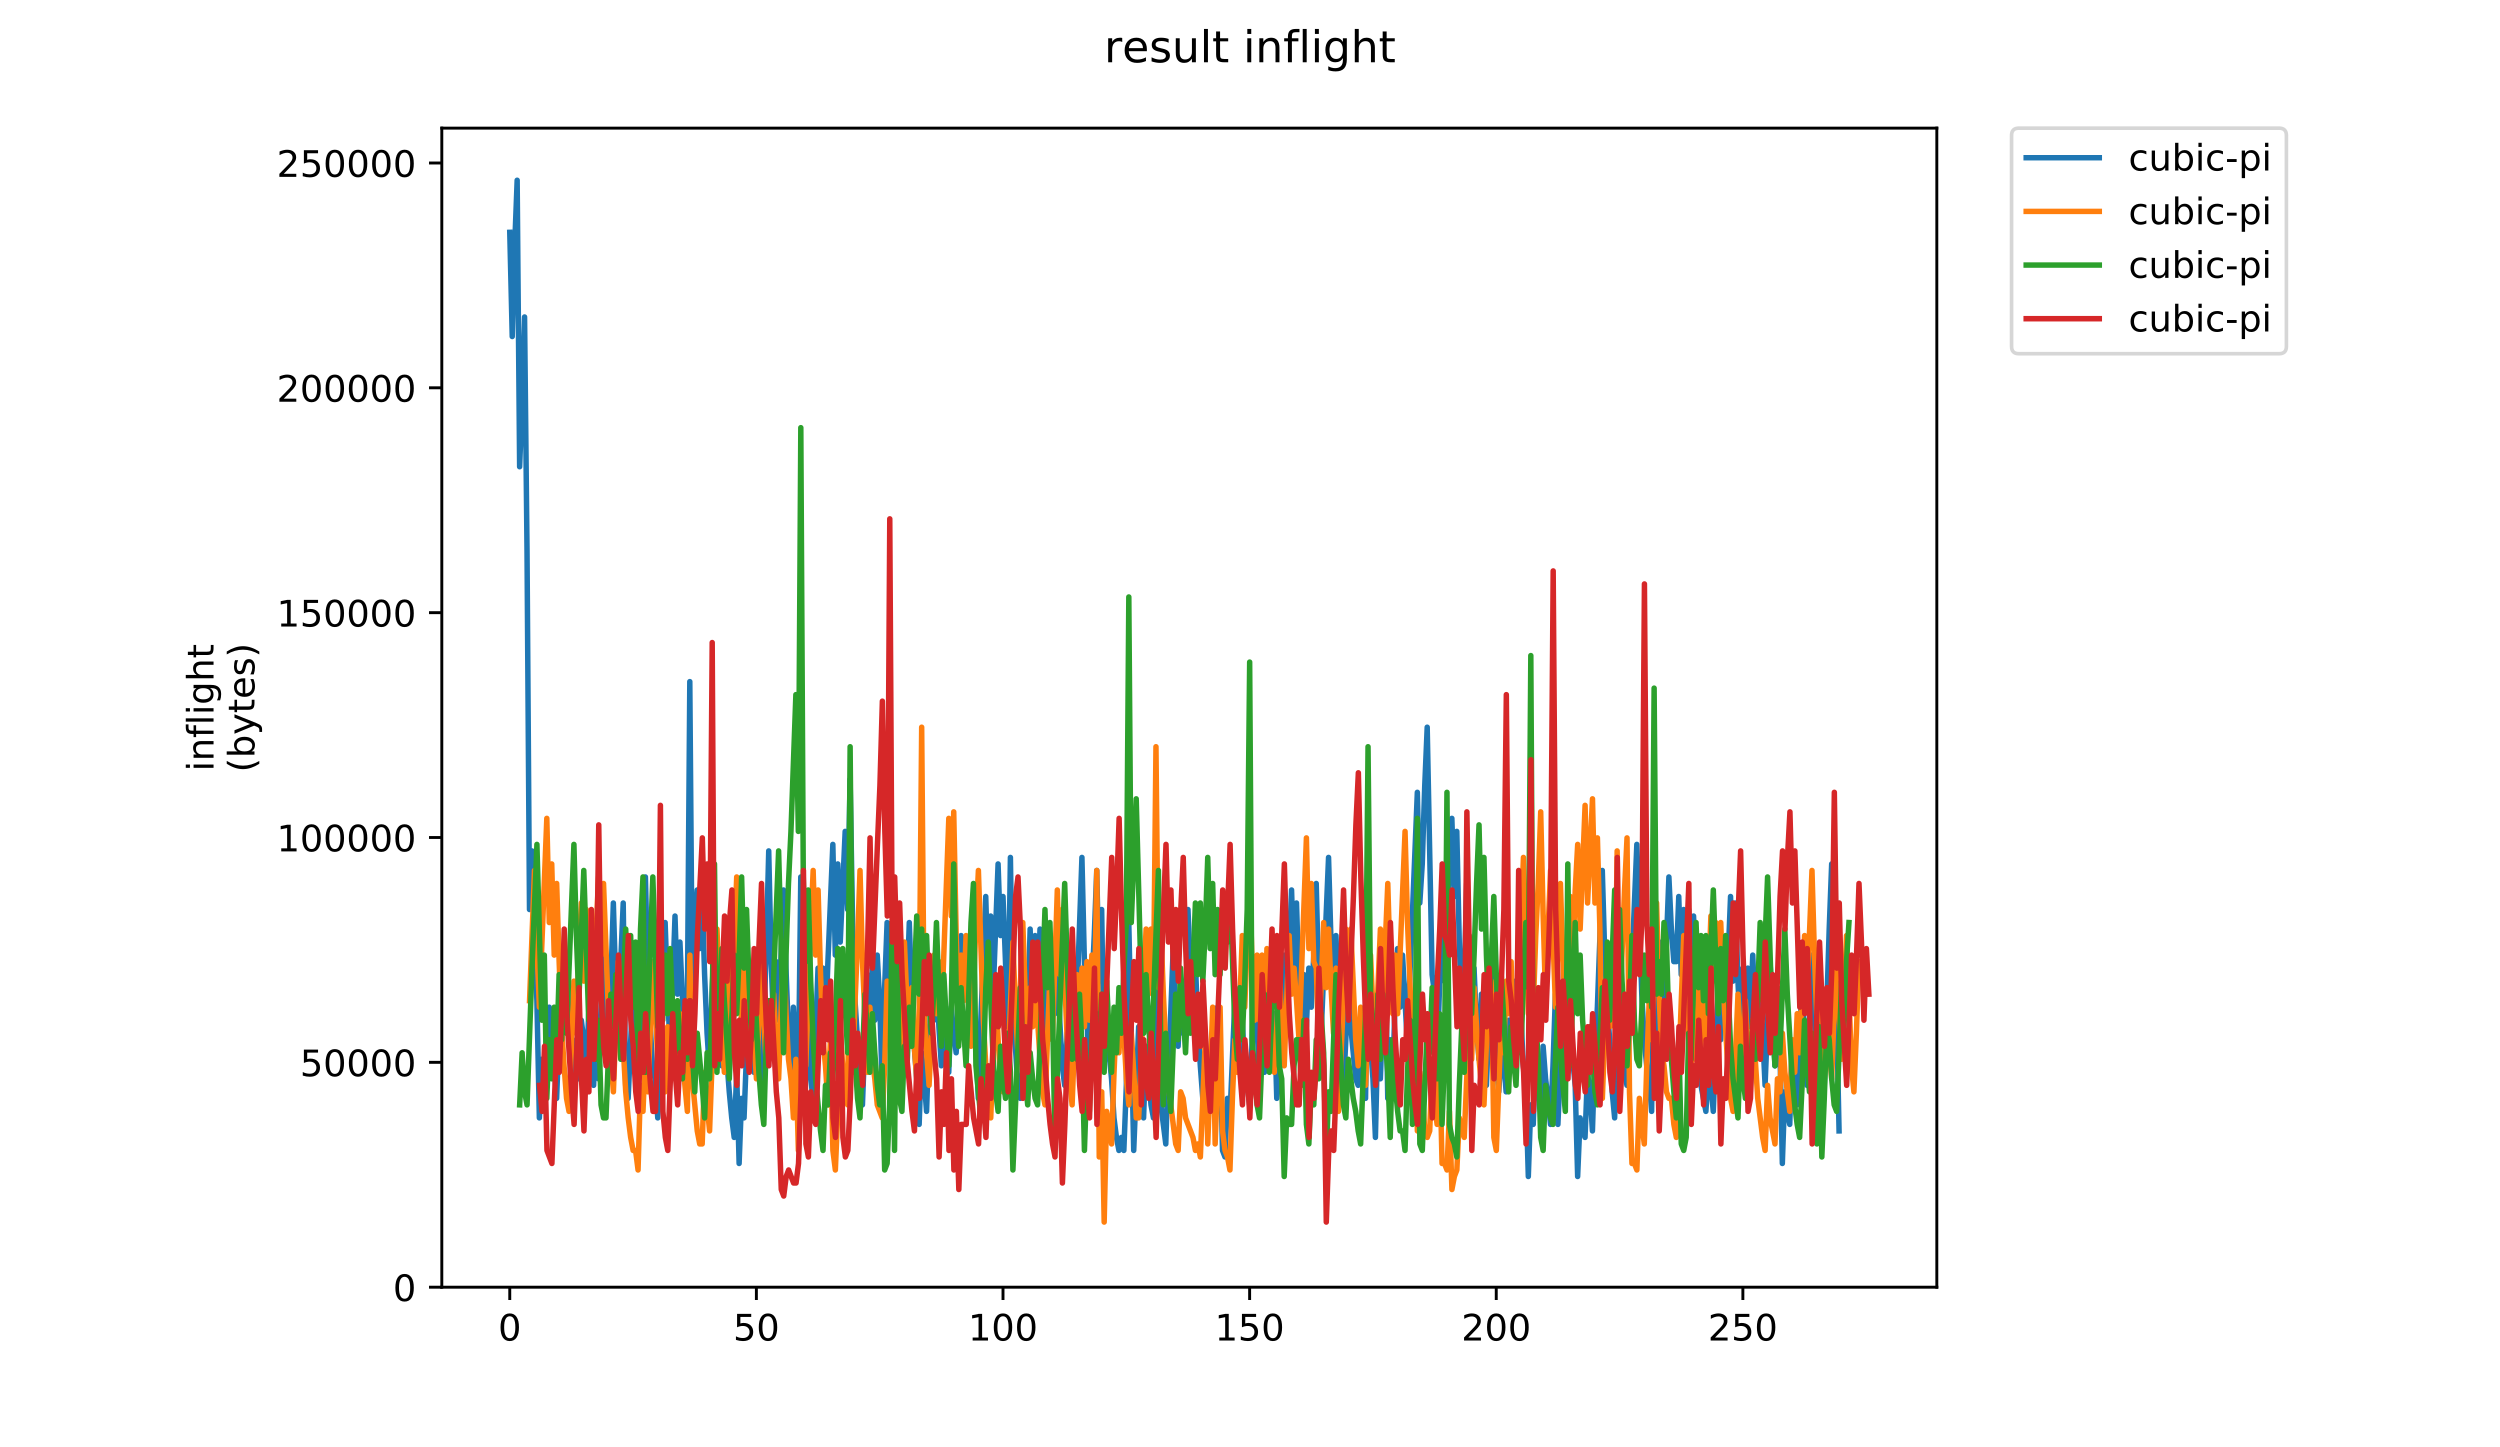 <?xml version="1.0" encoding="utf-8" standalone="no"?>
<!DOCTYPE svg PUBLIC "-//W3C//DTD SVG 1.1//EN"
  "http://www.w3.org/Graphics/SVG/1.1/DTD/svg11.dtd">
<!-- Created with matplotlib (https://matplotlib.org/) -->
<svg height="396pt" version="1.1" viewBox="0 0 684 396" width="684pt" xmlns="http://www.w3.org/2000/svg" xmlns:xlink="http://www.w3.org/1999/xlink">
 <defs>
  <style type="text/css">
*{stroke-linecap:butt;stroke-linejoin:round;}
  </style>
 </defs>
 <g id="figure_1">
  <g id="patch_1">
   <path d="M 0 396 
L 684 396 
L 684 0 
L 0 0 
z
" style="fill:#ffffff;"/>
  </g>
  <g id="axes_1">
   <g id="patch_2">
    <path d="M 120.879 352.174 
L 529.913 352.174 
L 529.913 35.062 
L 120.879 35.062 
z
" style="fill:#ffffff;"/>
   </g>
   <g id="matplotlib.axis_1">
    <g id="xtick_1">
     <g id="line2d_1">
      <defs>
       <path d="M 0 0 
L 0 3.5 
" id="mbe7bb11b53" style="stroke:#000000;stroke-width:0.8;"/>
      </defs>
      <g>
       <use style="stroke:#000000;stroke-width:0.8;" x="139.47" xlink:href="#mbe7bb11b53" y="352.174"/>
      </g>
     </g>
     <g id="text_1">
      <!-- 0 -->
      <defs>
       <path d="M 31.781 66.406 
Q 24.172 66.406 20.328 58.906 
Q 16.5 51.422 16.5 36.375 
Q 16.5 21.391 20.328 13.891 
Q 24.172 6.391 31.781 6.391 
Q 39.453 6.391 43.281 13.891 
Q 47.125 21.391 47.125 36.375 
Q 47.125 51.422 43.281 58.906 
Q 39.453 66.406 31.781 66.406 
z
M 31.781 74.219 
Q 44.047 74.219 50.516 64.516 
Q 56.984 54.828 56.984 36.375 
Q 56.984 17.969 50.516 8.266 
Q 44.047 -1.422 31.781 -1.422 
Q 19.531 -1.422 13.062 8.266 
Q 6.594 17.969 6.594 36.375 
Q 6.594 54.828 13.062 64.516 
Q 19.531 74.219 31.781 74.219 
z
" id="DejaVuSans-48"/>
      </defs>
      <g transform="translate(136.288 366.773)scale(0.1 -0.1)">
       <use xlink:href="#DejaVuSans-48"/>
      </g>
     </g>
    </g>
    <g id="xtick_2">
     <g id="line2d_2">
      <g>
       <use style="stroke:#000000;stroke-width:0.8;" x="206.946" xlink:href="#mbe7bb11b53" y="352.174"/>
      </g>
     </g>
     <g id="text_2">
      <!-- 50 -->
      <defs>
       <path d="M 10.797 72.906 
L 49.516 72.906 
L 49.516 64.594 
L 19.828 64.594 
L 19.828 46.734 
Q 21.969 47.469 24.109 47.828 
Q 26.266 48.188 28.422 48.188 
Q 40.625 48.188 47.75 41.5 
Q 54.891 34.812 54.891 23.391 
Q 54.891 11.625 47.562 5.094 
Q 40.234 -1.422 26.906 -1.422 
Q 22.312 -1.422 17.547 -0.641 
Q 12.797 0.141 7.719 1.703 
L 7.719 11.625 
Q 12.109 9.234 16.797 8.062 
Q 21.484 6.891 26.703 6.891 
Q 35.156 6.891 40.078 11.328 
Q 45.016 15.766 45.016 23.391 
Q 45.016 31 40.078 35.438 
Q 35.156 39.891 26.703 39.891 
Q 22.75 39.891 18.812 39.016 
Q 14.891 38.141 10.797 36.281 
z
" id="DejaVuSans-53"/>
      </defs>
      <g transform="translate(200.583 366.773)scale(0.1 -0.1)">
       <use xlink:href="#DejaVuSans-53"/>
       <use x="63.623" xlink:href="#DejaVuSans-48"/>
      </g>
     </g>
    </g>
    <g id="xtick_3">
     <g id="line2d_3">
      <g>
       <use style="stroke:#000000;stroke-width:0.8;" x="274.422" xlink:href="#mbe7bb11b53" y="352.174"/>
      </g>
     </g>
     <g id="text_3">
      <!-- 100 -->
      <defs>
       <path d="M 12.406 8.297 
L 28.516 8.297 
L 28.516 63.922 
L 10.984 60.406 
L 10.984 69.391 
L 28.422 72.906 
L 38.281 72.906 
L 38.281 8.297 
L 54.391 8.297 
L 54.391 0 
L 12.406 0 
z
" id="DejaVuSans-49"/>
      </defs>
      <g transform="translate(264.878 366.773)scale(0.1 -0.1)">
       <use xlink:href="#DejaVuSans-49"/>
       <use x="63.623" xlink:href="#DejaVuSans-48"/>
       <use x="127.246" xlink:href="#DejaVuSans-48"/>
      </g>
     </g>
    </g>
    <g id="xtick_4">
     <g id="line2d_4">
      <g>
       <use style="stroke:#000000;stroke-width:0.8;" x="341.898" xlink:href="#mbe7bb11b53" y="352.174"/>
      </g>
     </g>
     <g id="text_4">
      <!-- 150 -->
      <g transform="translate(332.354 366.773)scale(0.1 -0.1)">
       <use xlink:href="#DejaVuSans-49"/>
       <use x="63.623" xlink:href="#DejaVuSans-53"/>
       <use x="127.246" xlink:href="#DejaVuSans-48"/>
      </g>
     </g>
    </g>
    <g id="xtick_5">
     <g id="line2d_5">
      <g>
       <use style="stroke:#000000;stroke-width:0.8;" x="409.374" xlink:href="#mbe7bb11b53" y="352.174"/>
      </g>
     </g>
     <g id="text_5">
      <!-- 200 -->
      <defs>
       <path d="M 19.188 8.297 
L 53.609 8.297 
L 53.609 0 
L 7.328 0 
L 7.328 8.297 
Q 12.938 14.109 22.625 23.891 
Q 32.328 33.688 34.812 36.531 
Q 39.547 41.844 41.422 45.531 
Q 43.312 49.219 43.312 52.781 
Q 43.312 58.594 39.234 62.25 
Q 35.156 65.922 28.609 65.922 
Q 23.969 65.922 18.812 64.312 
Q 13.672 62.703 7.812 59.422 
L 7.812 69.391 
Q 13.766 71.781 18.938 73 
Q 24.125 74.219 28.422 74.219 
Q 39.75 74.219 46.484 68.547 
Q 53.219 62.891 53.219 53.422 
Q 53.219 48.922 51.531 44.891 
Q 49.859 40.875 45.406 35.406 
Q 44.188 33.984 37.641 27.219 
Q 31.109 20.453 19.188 8.297 
z
" id="DejaVuSans-50"/>
      </defs>
      <g transform="translate(399.83 366.773)scale(0.1 -0.1)">
       <use xlink:href="#DejaVuSans-50"/>
       <use x="63.623" xlink:href="#DejaVuSans-48"/>
       <use x="127.246" xlink:href="#DejaVuSans-48"/>
      </g>
     </g>
    </g>
    <g id="xtick_6">
     <g id="line2d_6">
      <g>
       <use style="stroke:#000000;stroke-width:0.8;" x="476.85" xlink:href="#mbe7bb11b53" y="352.174"/>
      </g>
     </g>
     <g id="text_6">
      <!-- 250 -->
      <g transform="translate(467.306 366.773)scale(0.1 -0.1)">
       <use xlink:href="#DejaVuSans-50"/>
       <use x="63.623" xlink:href="#DejaVuSans-53"/>
       <use x="127.246" xlink:href="#DejaVuSans-48"/>
      </g>
     </g>
    </g>
   </g>
   <g id="matplotlib.axis_2">
    <g id="ytick_1">
     <g id="line2d_7">
      <defs>
       <path d="M 0 0 
L -3.5 0 
" id="m47be544114" style="stroke:#000000;stroke-width:0.8;"/>
      </defs>
      <g>
       <use style="stroke:#000000;stroke-width:0.8;" x="120.879" xlink:href="#m47be544114" y="352.174"/>
      </g>
     </g>
     <g id="text_7">
      <!-- 0 -->
      <g transform="translate(107.516 355.973)scale(0.1 -0.1)">
       <use xlink:href="#DejaVuSans-48"/>
      </g>
     </g>
    </g>
    <g id="ytick_2">
     <g id="line2d_8">
      <g>
       <use style="stroke:#000000;stroke-width:0.8;" x="120.879" xlink:href="#m47be544114" y="290.657"/>
      </g>
     </g>
     <g id="text_8">
      <!-- 50000 -->
      <g transform="translate(82.066 294.457)scale(0.1 -0.1)">
       <use xlink:href="#DejaVuSans-53"/>
       <use x="63.623" xlink:href="#DejaVuSans-48"/>
       <use x="127.246" xlink:href="#DejaVuSans-48"/>
       <use x="190.869" xlink:href="#DejaVuSans-48"/>
       <use x="254.492" xlink:href="#DejaVuSans-48"/>
      </g>
     </g>
    </g>
    <g id="ytick_3">
     <g id="line2d_9">
      <g>
       <use style="stroke:#000000;stroke-width:0.8;" x="120.879" xlink:href="#m47be544114" y="229.141"/>
      </g>
     </g>
     <g id="text_9">
      <!-- 100000 -->
      <g transform="translate(75.704 232.94)scale(0.1 -0.1)">
       <use xlink:href="#DejaVuSans-49"/>
       <use x="63.623" xlink:href="#DejaVuSans-48"/>
       <use x="127.246" xlink:href="#DejaVuSans-48"/>
       <use x="190.869" xlink:href="#DejaVuSans-48"/>
       <use x="254.492" xlink:href="#DejaVuSans-48"/>
       <use x="318.115" xlink:href="#DejaVuSans-48"/>
      </g>
     </g>
    </g>
    <g id="ytick_4">
     <g id="line2d_10">
      <g>
       <use style="stroke:#000000;stroke-width:0.8;" x="120.879" xlink:href="#m47be544114" y="167.624"/>
      </g>
     </g>
     <g id="text_10">
      <!-- 150000 -->
      <g transform="translate(75.704 171.423)scale(0.1 -0.1)">
       <use xlink:href="#DejaVuSans-49"/>
       <use x="63.623" xlink:href="#DejaVuSans-53"/>
       <use x="127.246" xlink:href="#DejaVuSans-48"/>
       <use x="190.869" xlink:href="#DejaVuSans-48"/>
       <use x="254.492" xlink:href="#DejaVuSans-48"/>
       <use x="318.115" xlink:href="#DejaVuSans-48"/>
      </g>
     </g>
    </g>
    <g id="ytick_5">
     <g id="line2d_11">
      <g>
       <use style="stroke:#000000;stroke-width:0.8;" x="120.879" xlink:href="#m47be544114" y="106.107"/>
      </g>
     </g>
     <g id="text_11">
      <!-- 200000 -->
      <g transform="translate(75.704 109.906)scale(0.1 -0.1)">
       <use xlink:href="#DejaVuSans-50"/>
       <use x="63.623" xlink:href="#DejaVuSans-48"/>
       <use x="127.246" xlink:href="#DejaVuSans-48"/>
       <use x="190.869" xlink:href="#DejaVuSans-48"/>
       <use x="254.492" xlink:href="#DejaVuSans-48"/>
       <use x="318.115" xlink:href="#DejaVuSans-48"/>
      </g>
     </g>
    </g>
    <g id="ytick_6">
     <g id="line2d_12">
      <g>
       <use style="stroke:#000000;stroke-width:0.8;" x="120.879" xlink:href="#m47be544114" y="44.59"/>
      </g>
     </g>
     <g id="text_12">
      <!-- 250000 -->
      <g transform="translate(75.704 48.389)scale(0.1 -0.1)">
       <use xlink:href="#DejaVuSans-50"/>
       <use x="63.623" xlink:href="#DejaVuSans-53"/>
       <use x="127.246" xlink:href="#DejaVuSans-48"/>
       <use x="190.869" xlink:href="#DejaVuSans-48"/>
       <use x="254.492" xlink:href="#DejaVuSans-48"/>
       <use x="318.115" xlink:href="#DejaVuSans-48"/>
      </g>
     </g>
    </g>
    <g id="text_13">
     <!-- inflight -->
     <defs>
      <path d="M 9.422 54.688 
L 18.406 54.688 
L 18.406 0 
L 9.422 0 
z
M 9.422 75.984 
L 18.406 75.984 
L 18.406 64.594 
L 9.422 64.594 
z
" id="DejaVuSans-105"/>
      <path d="M 54.891 33.016 
L 54.891 0 
L 45.906 0 
L 45.906 32.719 
Q 45.906 40.484 42.875 44.328 
Q 39.844 48.188 33.797 48.188 
Q 26.516 48.188 22.312 43.547 
Q 18.109 38.922 18.109 30.906 
L 18.109 0 
L 9.078 0 
L 9.078 54.688 
L 18.109 54.688 
L 18.109 46.188 
Q 21.344 51.125 25.703 53.562 
Q 30.078 56 35.797 56 
Q 45.219 56 50.047 50.172 
Q 54.891 44.344 54.891 33.016 
z
" id="DejaVuSans-110"/>
      <path d="M 37.109 75.984 
L 37.109 68.5 
L 28.516 68.5 
Q 23.688 68.5 21.797 66.547 
Q 19.922 64.594 19.922 59.516 
L 19.922 54.688 
L 34.719 54.688 
L 34.719 47.703 
L 19.922 47.703 
L 19.922 0 
L 10.891 0 
L 10.891 47.703 
L 2.297 47.703 
L 2.297 54.688 
L 10.891 54.688 
L 10.891 58.5 
Q 10.891 67.625 15.141 71.797 
Q 19.391 75.984 28.609 75.984 
z
" id="DejaVuSans-102"/>
      <path d="M 9.422 75.984 
L 18.406 75.984 
L 18.406 0 
L 9.422 0 
z
" id="DejaVuSans-108"/>
      <path d="M 45.406 27.984 
Q 45.406 37.75 41.375 43.109 
Q 37.359 48.484 30.078 48.484 
Q 22.859 48.484 18.828 43.109 
Q 14.797 37.75 14.797 27.984 
Q 14.797 18.266 18.828 12.891 
Q 22.859 7.516 30.078 7.516 
Q 37.359 7.516 41.375 12.891 
Q 45.406 18.266 45.406 27.984 
z
M 54.391 6.781 
Q 54.391 -7.172 48.188 -13.984 
Q 42 -20.797 29.203 -20.797 
Q 24.469 -20.797 20.266 -20.094 
Q 16.062 -19.391 12.109 -17.922 
L 12.109 -9.188 
Q 16.062 -11.328 19.922 -12.344 
Q 23.781 -13.375 27.781 -13.375 
Q 36.625 -13.375 41.016 -8.766 
Q 45.406 -4.156 45.406 5.172 
L 45.406 9.625 
Q 42.625 4.781 38.281 2.391 
Q 33.938 0 27.875 0 
Q 17.828 0 11.672 7.656 
Q 5.516 15.328 5.516 27.984 
Q 5.516 40.672 11.672 48.328 
Q 17.828 56 27.875 56 
Q 33.938 56 38.281 53.609 
Q 42.625 51.219 45.406 46.391 
L 45.406 54.688 
L 54.391 54.688 
z
" id="DejaVuSans-103"/>
      <path d="M 54.891 33.016 
L 54.891 0 
L 45.906 0 
L 45.906 32.719 
Q 45.906 40.484 42.875 44.328 
Q 39.844 48.188 33.797 48.188 
Q 26.516 48.188 22.312 43.547 
Q 18.109 38.922 18.109 30.906 
L 18.109 0 
L 9.078 0 
L 9.078 75.984 
L 18.109 75.984 
L 18.109 46.188 
Q 21.344 51.125 25.703 53.562 
Q 30.078 56 35.797 56 
Q 45.219 56 50.047 50.172 
Q 54.891 44.344 54.891 33.016 
z
" id="DejaVuSans-104"/>
      <path d="M 18.312 70.219 
L 18.312 54.688 
L 36.812 54.688 
L 36.812 47.703 
L 18.312 47.703 
L 18.312 18.016 
Q 18.312 11.328 20.141 9.422 
Q 21.969 7.516 27.594 7.516 
L 36.812 7.516 
L 36.812 0 
L 27.594 0 
Q 17.188 0 13.234 3.875 
Q 9.281 7.766 9.281 18.016 
L 9.281 47.703 
L 2.688 47.703 
L 2.688 54.688 
L 9.281 54.688 
L 9.281 70.219 
z
" id="DejaVuSans-116"/>
     </defs>
     <g transform="translate(58.426 211.018)rotate(-90)scale(0.1 -0.1)">
      <use xlink:href="#DejaVuSans-105"/>
      <use x="27.783" xlink:href="#DejaVuSans-110"/>
      <use x="91.162" xlink:href="#DejaVuSans-102"/>
      <use x="126.367" xlink:href="#DejaVuSans-108"/>
      <use x="154.15" xlink:href="#DejaVuSans-105"/>
      <use x="181.934" xlink:href="#DejaVuSans-103"/>
      <use x="245.41" xlink:href="#DejaVuSans-104"/>
      <use x="308.789" xlink:href="#DejaVuSans-116"/>
     </g>
     <!-- (bytes) -->
     <defs>
      <path d="M 31 75.875 
Q 24.469 64.656 21.281 53.656 
Q 18.109 42.672 18.109 31.391 
Q 18.109 20.125 21.312 9.062 
Q 24.516 -2 31 -13.188 
L 23.188 -13.188 
Q 15.875 -1.703 12.234 9.375 
Q 8.594 20.453 8.594 31.391 
Q 8.594 42.281 12.203 53.312 
Q 15.828 64.359 23.188 75.875 
z
" id="DejaVuSans-40"/>
      <path d="M 48.688 27.297 
Q 48.688 37.203 44.609 42.844 
Q 40.531 48.484 33.406 48.484 
Q 26.266 48.484 22.188 42.844 
Q 18.109 37.203 18.109 27.297 
Q 18.109 17.391 22.188 11.75 
Q 26.266 6.109 33.406 6.109 
Q 40.531 6.109 44.609 11.75 
Q 48.688 17.391 48.688 27.297 
z
M 18.109 46.391 
Q 20.953 51.266 25.266 53.625 
Q 29.594 56 35.594 56 
Q 45.562 56 51.781 48.094 
Q 58.016 40.188 58.016 27.297 
Q 58.016 14.406 51.781 6.484 
Q 45.562 -1.422 35.594 -1.422 
Q 29.594 -1.422 25.266 0.953 
Q 20.953 3.328 18.109 8.203 
L 18.109 0 
L 9.078 0 
L 9.078 75.984 
L 18.109 75.984 
z
" id="DejaVuSans-98"/>
      <path d="M 32.172 -5.078 
Q 28.375 -14.844 24.75 -17.812 
Q 21.141 -20.797 15.094 -20.797 
L 7.906 -20.797 
L 7.906 -13.281 
L 13.188 -13.281 
Q 16.891 -13.281 18.938 -11.516 
Q 21 -9.766 23.484 -3.219 
L 25.094 0.875 
L 2.984 54.688 
L 12.5 54.688 
L 29.594 11.922 
L 46.688 54.688 
L 56.203 54.688 
z
" id="DejaVuSans-121"/>
      <path d="M 56.203 29.594 
L 56.203 25.203 
L 14.891 25.203 
Q 15.484 15.922 20.484 11.062 
Q 25.484 6.203 34.422 6.203 
Q 39.594 6.203 44.453 7.469 
Q 49.312 8.734 54.109 11.281 
L 54.109 2.781 
Q 49.266 0.734 44.188 -0.344 
Q 39.109 -1.422 33.891 -1.422 
Q 20.797 -1.422 13.156 6.188 
Q 5.516 13.812 5.516 26.812 
Q 5.516 40.234 12.766 48.109 
Q 20.016 56 32.328 56 
Q 43.359 56 49.781 48.891 
Q 56.203 41.797 56.203 29.594 
z
M 47.219 32.234 
Q 47.125 39.594 43.094 43.984 
Q 39.062 48.391 32.422 48.391 
Q 24.906 48.391 20.391 44.141 
Q 15.875 39.891 15.188 32.172 
z
" id="DejaVuSans-101"/>
      <path d="M 44.281 53.078 
L 44.281 44.578 
Q 40.484 46.531 36.375 47.5 
Q 32.281 48.484 27.875 48.484 
Q 21.188 48.484 17.844 46.438 
Q 14.5 44.391 14.5 40.281 
Q 14.5 37.156 16.891 35.375 
Q 19.281 33.594 26.516 31.984 
L 29.594 31.297 
Q 39.156 29.25 43.188 25.516 
Q 47.219 21.781 47.219 15.094 
Q 47.219 7.469 41.188 3.016 
Q 35.156 -1.422 24.609 -1.422 
Q 20.219 -1.422 15.453 -0.562 
Q 10.688 0.297 5.422 2 
L 5.422 11.281 
Q 10.406 8.688 15.234 7.391 
Q 20.062 6.109 24.812 6.109 
Q 31.156 6.109 34.562 8.281 
Q 37.984 10.453 37.984 14.406 
Q 37.984 18.062 35.516 20.016 
Q 33.062 21.969 24.703 23.781 
L 21.578 24.516 
Q 13.234 26.266 9.516 29.906 
Q 5.812 33.547 5.812 39.891 
Q 5.812 47.609 11.281 51.797 
Q 16.75 56 26.812 56 
Q 31.781 56 36.172 55.266 
Q 40.578 54.547 44.281 53.078 
z
" id="DejaVuSans-115"/>
      <path d="M 8.016 75.875 
L 15.828 75.875 
Q 23.141 64.359 26.781 53.312 
Q 30.422 42.281 30.422 31.391 
Q 30.422 20.453 26.781 9.375 
Q 23.141 -1.703 15.828 -13.188 
L 8.016 -13.188 
Q 14.5 -2 17.703 9.062 
Q 20.906 20.125 20.906 31.391 
Q 20.906 42.672 17.703 53.656 
Q 14.5 64.656 8.016 75.875 
z
" id="DejaVuSans-41"/>
     </defs>
     <g transform="translate(69.624 211.295)rotate(-90)scale(0.1 -0.1)">
      <use xlink:href="#DejaVuSans-40"/>
      <use x="39.014" xlink:href="#DejaVuSans-98"/>
      <use x="102.49" xlink:href="#DejaVuSans-121"/>
      <use x="161.67" xlink:href="#DejaVuSans-116"/>
      <use x="200.879" xlink:href="#DejaVuSans-101"/>
      <use x="262.402" xlink:href="#DejaVuSans-115"/>
      <use x="314.502" xlink:href="#DejaVuSans-41"/>
     </g>
    </g>
   </g>
   <g id="line2d_13">
    <path clip-path="url(#p3d904087a4)" d="M 139.471 63.567 
L 140.146 92.071 
L 140.821 67.13 
L 141.495 49.315 
L 142.17 127.702 
L 142.845 109.887 
L 143.52 86.727 
L 144.194 150.862 
L 144.869 248.846 
L 145.544 232.812 
L 146.219 257.753 
L 146.893 273.787 
L 147.568 305.854 
L 148.243 289.821 
L 148.918 300.51 
L 149.592 282.695 
L 150.267 275.569 
L 150.942 282.695 
L 152.292 300.51 
L 153.641 264.879 
L 154.316 279.132 
L 154.991 263.098 
L 155.665 279.132 
L 156.34 289.821 
L 157.015 302.291 
L 157.69 284.476 
L 158.364 295.165 
L 159.039 279.132 
L 159.714 284.476 
L 160.389 295.165 
L 161.063 277.35 
L 161.738 288.039 
L 162.413 296.947 
L 163.088 280.913 
L 163.762 295.165 
L 165.112 255.972 
L 165.787 273.787 
L 166.461 286.258 
L 167.136 268.442 
L 167.811 247.064 
L 168.486 270.224 
L 169.161 284.476 
L 169.835 263.098 
L 170.51 247.064 
L 171.185 296.947 
L 171.86 300.51 
L 173.209 270.224 
L 173.884 284.476 
L 174.559 295.165 
L 176.583 239.938 
L 177.258 268.442 
L 178.607 293.384 
L 179.282 295.165 
L 179.957 305.854 
L 181.981 252.409 
L 182.656 272.005 
L 183.33 286.258 
L 184.005 270.224 
L 184.68 250.627 
L 185.355 272.005 
L 186.03 257.753 
L 187.379 288.039 
L 188.054 275.569 
L 188.729 186.492 
L 189.403 270.224 
L 190.078 252.409 
L 190.753 243.501 
L 191.428 259.535 
L 192.102 245.283 
L 192.777 266.661 
L 193.452 282.695 
L 194.127 293.384 
L 194.801 272.005 
L 195.476 255.972 
L 196.151 272.005 
L 196.826 284.476 
L 197.5 291.602 
L 198.175 277.35 
L 198.85 289.821 
L 199.525 298.728 
L 200.199 305.854 
L 200.874 311.199 
L 201.549 293.384 
L 202.224 318.325 
L 202.899 300.51 
L 203.573 305.854 
L 204.923 270.224 
L 205.598 280.913 
L 206.272 293.384 
L 206.947 277.35 
L 207.622 291.602 
L 208.297 296.947 
L 208.971 280.913 
L 209.646 259.535 
L 210.321 232.812 
L 210.996 263.098 
L 211.67 280.913 
L 212.345 263.098 
L 213.02 279.132 
L 214.369 243.501 
L 215.044 264.879 
L 215.719 282.695 
L 216.394 293.384 
L 217.068 275.569 
L 217.743 288.039 
L 218.418 296.947 
L 219.093 239.938 
L 219.768 288.039 
L 220.442 272.005 
L 221.117 280.913 
L 221.792 295.165 
L 222.467 300.51 
L 223.816 264.879 
L 224.491 277.35 
L 225.166 264.879 
L 225.84 282.695 
L 226.515 263.098 
L 227.865 231.03 
L 228.539 261.316 
L 229.214 236.375 
L 229.889 257.753 
L 231.238 227.467 
L 231.913 248.846 
L 232.588 213.215 
L 233.263 252.409 
L 233.937 273.787 
L 234.612 284.476 
L 235.287 296.947 
L 235.962 302.291 
L 237.311 266.661 
L 237.986 280.913 
L 238.661 264.879 
L 239.336 279.132 
L 240.01 261.316 
L 240.685 273.787 
L 241.36 296.947 
L 242.035 270.224 
L 242.709 252.409 
L 243.384 270.224 
L 244.059 252.409 
L 244.734 296.947 
L 246.083 259.535 
L 246.758 275.569 
L 247.433 288.039 
L 248.107 272.005 
L 248.782 252.409 
L 249.457 272.005 
L 250.132 286.258 
L 250.806 295.165 
L 251.481 307.636 
L 252.156 288.039 
L 252.831 295.165 
L 253.506 304.073 
L 254.18 284.476 
L 254.855 272.005 
L 255.53 279.132 
L 256.205 264.879 
L 256.879 280.913 
L 257.554 291.602 
L 258.229 272.005 
L 258.904 284.476 
L 259.578 293.384 
L 260.253 275.569 
L 260.928 282.695 
L 261.603 288.039 
L 262.277 275.569 
L 262.952 255.972 
L 263.627 261.316 
L 264.302 261.316 
L 264.976 272.005 
L 265.651 259.535 
L 266.326 275.569 
L 267.001 286.258 
L 267.675 300.51 
L 268.35 279.132 
L 269.7 245.283 
L 270.375 268.442 
L 271.049 250.627 
L 271.724 272.005 
L 273.074 236.375 
L 273.748 255.972 
L 274.423 245.283 
L 275.773 280.913 
L 276.447 234.593 
L 277.122 279.132 
L 277.797 286.258 
L 278.472 296.947 
L 279.146 300.51 
L 279.821 293.384 
L 280.496 295.165 
L 281.171 277.35 
L 281.845 254.19 
L 282.52 273.787 
L 283.195 255.972 
L 283.87 272.005 
L 284.544 254.19 
L 285.219 272.005 
L 285.894 284.476 
L 286.569 264.879 
L 287.244 280.913 
L 287.918 263.098 
L 288.593 277.35 
L 289.268 259.535 
L 289.943 279.132 
L 290.617 291.602 
L 291.292 296.947 
L 291.967 282.695 
L 292.642 293.384 
L 293.316 275.569 
L 293.991 291.602 
L 296.015 234.593 
L 296.69 263.098 
L 298.04 293.384 
L 298.714 270.224 
L 299.389 255.972 
L 300.064 238.156 
L 300.739 268.442 
L 301.413 248.846 
L 302.088 291.602 
L 302.763 277.35 
L 303.438 288.039 
L 304.113 295.165 
L 304.787 305.854 
L 305.462 311.199 
L 306.137 314.762 
L 306.812 311.199 
L 307.486 314.762 
L 308.161 296.947 
L 308.836 252.409 
L 310.185 314.762 
L 311.535 280.913 
L 312.21 291.602 
L 312.884 305.854 
L 313.559 286.258 
L 314.234 293.384 
L 314.909 302.291 
L 315.583 305.854 
L 316.258 264.879 
L 316.933 296.947 
L 318.957 312.981 
L 319.632 291.602 
L 320.307 277.35 
L 320.982 259.535 
L 321.656 275.569 
L 322.331 286.258 
L 323.006 272.005 
L 323.681 282.695 
L 324.355 280.913 
L 325.03 248.846 
L 326.38 280.913 
L 327.054 263.098 
L 327.729 280.913 
L 328.404 291.602 
L 329.079 300.51 
L 329.753 288.039 
L 331.103 302.291 
L 331.778 284.476 
L 332.452 302.291 
L 333.127 275.569 
L 333.802 286.258 
L 334.477 314.762 
L 335.151 316.544 
L 335.826 300.51 
L 336.501 305.854 
L 337.851 273.787 
L 338.525 280.913 
L 339.2 293.384 
L 339.875 279.132 
L 340.55 291.602 
L 341.899 302.291 
L 343.249 266.661 
L 344.598 295.165 
L 345.273 275.569 
L 345.948 293.384 
L 346.622 270.224 
L 347.297 282.695 
L 347.972 291.602 
L 348.647 277.35 
L 349.321 300.51 
L 349.996 293.384 
L 351.346 261.316 
L 352.02 275.569 
L 352.695 261.316 
L 353.37 243.501 
L 354.045 264.879 
L 354.72 247.064 
L 355.394 268.442 
L 356.069 282.695 
L 356.744 266.661 
L 357.419 280.913 
L 358.093 264.879 
L 358.768 275.569 
L 359.443 261.316 
L 360.118 241.72 
L 360.792 268.442 
L 361.467 282.695 
L 363.491 234.593 
L 364.166 257.753 
L 364.841 273.787 
L 365.516 255.972 
L 366.865 291.602 
L 367.54 298.728 
L 368.215 284.476 
L 368.889 266.661 
L 369.564 280.913 
L 370.914 295.165 
L 371.589 296.947 
L 372.263 282.695 
L 372.938 293.384 
L 373.613 300.51 
L 374.288 255.972 
L 374.962 286.258 
L 375.637 295.165 
L 376.312 311.199 
L 376.987 282.695 
L 377.661 295.165 
L 379.011 259.535 
L 379.686 300.51 
L 380.36 284.476 
L 381.035 295.165 
L 381.71 273.787 
L 382.385 259.535 
L 383.059 275.569 
L 383.734 261.316 
L 385.084 286.258 
L 385.758 266.661 
L 387.783 216.778 
L 388.457 247.064 
L 389.132 236.375 
L 389.807 214.997 
L 390.482 198.963 
L 391.831 266.661 
L 392.506 272.005 
L 393.181 289.821 
L 394.53 250.627 
L 395.205 268.442 
L 395.88 250.627 
L 397.229 223.904 
L 397.904 245.283 
L 398.579 227.467 
L 399.254 257.753 
L 399.928 277.35 
L 400.603 268.442 
L 401.278 241.72 
L 401.953 264.879 
L 402.627 282.695 
L 403.302 264.879 
L 403.977 280.913 
L 404.652 289.821 
L 405.327 272.005 
L 406.001 280.913 
L 406.676 296.947 
L 408.026 263.098 
L 408.7 279.132 
L 409.375 289.821 
L 410.05 298.728 
L 410.725 288.039 
L 411.399 289.821 
L 412.074 298.728 
L 412.749 279.132 
L 413.424 289.821 
L 414.098 268.442 
L 414.773 282.695 
L 415.448 264.879 
L 416.797 291.602 
L 417.472 298.728 
L 418.147 321.888 
L 418.822 302.291 
L 419.496 307.636 
L 420.171 288.039 
L 420.846 296.947 
L 421.521 304.073 
L 422.195 286.258 
L 422.87 295.165 
L 423.545 300.51 
L 424.22 307.636 
L 424.895 291.602 
L 425.569 272.005 
L 426.244 307.636 
L 426.919 291.602 
L 427.594 284.476 
L 428.268 288.039 
L 428.943 293.384 
L 429.618 280.913 
L 430.293 289.821 
L 430.967 296.947 
L 431.642 321.888 
L 432.317 305.854 
L 432.992 309.418 
L 433.666 311.199 
L 434.341 293.384 
L 435.016 298.728 
L 435.691 309.418 
L 436.365 288.039 
L 437.04 275.569 
L 438.39 238.156 
L 439.064 261.316 
L 439.739 275.569 
L 440.414 284.476 
L 441.089 298.728 
L 441.764 305.854 
L 442.438 284.476 
L 443.113 272.005 
L 443.788 284.476 
L 444.463 293.384 
L 445.137 296.947 
L 447.836 231.03 
L 449.186 272.005 
L 449.861 284.476 
L 450.535 291.602 
L 451.21 295.165 
L 451.885 304.073 
L 452.56 247.064 
L 453.234 293.384 
L 454.584 257.753 
L 455.259 275.569 
L 456.608 239.938 
L 457.283 254.19 
L 457.958 263.098 
L 458.633 263.098 
L 459.307 245.283 
L 459.982 266.661 
L 460.657 248.846 
L 461.332 266.661 
L 462.006 248.846 
L 462.681 270.224 
L 463.356 250.627 
L 464.705 284.476 
L 465.38 296.947 
L 466.73 304.073 
L 467.404 293.384 
L 468.079 296.947 
L 468.754 304.073 
L 470.103 270.224 
L 470.778 284.476 
L 471.453 264.879 
L 472.128 279.132 
L 473.477 245.283 
L 474.152 268.442 
L 474.827 247.064 
L 475.502 268.442 
L 476.176 282.695 
L 476.851 264.879 
L 477.526 279.132 
L 478.201 264.879 
L 478.875 280.913 
L 479.55 261.316 
L 480.225 277.35 
L 480.9 288.039 
L 481.574 272.005 
L 482.249 282.695 
L 482.924 296.947 
L 484.273 263.098 
L 484.948 275.569 
L 485.623 291.602 
L 486.298 279.132 
L 486.972 286.258 
L 487.647 318.325 
L 488.322 298.728 
L 488.997 304.073 
L 489.671 307.636 
L 490.346 286.258 
L 491.021 298.728 
L 491.696 302.291 
L 493.045 268.442 
L 493.72 284.476 
L 494.395 296.947 
L 495.744 261.316 
L 496.419 279.132 
L 497.094 289.821 
L 497.769 273.787 
L 498.443 280.913 
L 499.118 296.947 
L 500.468 254.19 
L 501.142 236.375 
L 501.817 264.879 
L 502.492 277.35 
L 503.167 309.418 
L 503.167 309.418 
" style="fill:none;stroke:#1f77b4;stroke-linecap:square;stroke-width:1.5;"/>
   </g>
   <g id="line2d_14">
    <path clip-path="url(#p3d904087a4)" d="M 144.883 273.787 
L 146.232 238.156 
L 146.907 259.535 
L 147.582 275.569 
L 149.606 223.904 
L 150.281 252.409 
L 150.955 236.375 
L 151.63 261.316 
L 152.305 241.72 
L 152.98 263.098 
L 153.655 280.913 
L 154.329 291.602 
L 155.004 300.51 
L 155.679 304.073 
L 157.028 268.442 
L 157.703 282.695 
L 158.378 261.316 
L 159.053 247.064 
L 159.727 268.442 
L 160.402 248.846 
L 161.077 270.224 
L 161.752 250.627 
L 162.426 270.224 
L 163.776 239.938 
L 164.451 261.316 
L 165.125 241.72 
L 166.475 277.35 
L 167.15 289.821 
L 167.824 298.728 
L 169.174 263.098 
L 171.198 298.728 
L 171.873 305.854 
L 172.548 311.199 
L 173.223 314.762 
L 173.897 314.762 
L 174.572 320.107 
L 175.247 296.947 
L 175.922 304.073 
L 176.596 288.039 
L 177.271 298.728 
L 178.621 263.098 
L 179.97 289.821 
L 180.645 273.787 
L 181.32 288.039 
L 181.994 298.728 
L 182.669 280.913 
L 183.344 293.384 
L 184.019 280.913 
L 185.368 295.165 
L 186.043 277.35 
L 186.718 289.821 
L 188.067 304.073 
L 188.742 261.316 
L 189.417 295.165 
L 190.766 309.418 
L 191.441 312.981 
L 192.116 312.981 
L 192.791 293.384 
L 193.465 302.291 
L 194.14 309.418 
L 196.164 254.19 
L 196.839 272.005 
L 197.514 284.476 
L 198.189 293.384 
L 198.863 277.35 
L 199.538 257.753 
L 200.213 272.005 
L 200.888 257.753 
L 201.562 239.938 
L 202.237 263.098 
L 202.912 280.913 
L 203.587 264.879 
L 204.262 280.913 
L 204.936 288.039 
L 205.611 270.224 
L 206.286 284.476 
L 206.961 295.165 
L 208.31 261.316 
L 208.985 279.132 
L 209.66 291.602 
L 210.334 273.787 
L 211.009 288.039 
L 211.684 272.005 
L 212.359 286.258 
L 213.033 295.165 
L 214.383 257.753 
L 215.058 277.35 
L 215.732 289.821 
L 216.407 295.165 
L 217.082 305.854 
L 217.757 289.821 
L 218.431 314.762 
L 219.781 279.132 
L 220.456 291.602 
L 221.805 254.19 
L 222.48 238.156 
L 223.155 261.316 
L 223.83 243.501 
L 224.504 266.661 
L 225.179 284.476 
L 225.854 291.602 
L 226.529 302.291 
L 227.203 284.476 
L 227.878 314.762 
L 228.553 320.107 
L 229.228 304.073 
L 229.902 282.695 
L 230.577 291.602 
L 231.252 298.728 
L 231.927 302.291 
L 232.601 236.375 
L 233.276 293.384 
L 233.951 273.787 
L 234.626 257.753 
L 235.3 238.156 
L 235.975 263.098 
L 237.325 293.384 
L 238 275.569 
L 238.674 289.821 
L 239.349 295.165 
L 240.024 302.291 
L 241.373 305.854 
L 242.048 291.602 
L 242.723 268.442 
L 243.398 282.695 
L 244.072 288.039 
L 244.747 302.291 
L 245.422 270.224 
L 246.097 291.602 
L 247.446 257.753 
L 248.121 273.787 
L 248.796 286.258 
L 249.47 270.224 
L 250.145 286.258 
L 250.82 295.165 
L 251.495 275.569 
L 252.169 198.963 
L 252.844 277.35 
L 253.519 288.039 
L 254.194 296.947 
L 254.869 282.695 
L 255.543 261.316 
L 256.218 277.35 
L 256.893 263.098 
L 257.568 279.132 
L 259.592 223.904 
L 260.267 250.627 
L 260.941 222.123 
L 261.616 255.972 
L 262.291 277.35 
L 262.966 261.316 
L 263.64 273.787 
L 264.315 255.972 
L 264.99 275.569 
L 265.665 286.258 
L 266.339 272.005 
L 267.014 252.409 
L 267.689 238.156 
L 269.038 279.132 
L 269.713 291.602 
L 270.388 300.51 
L 271.063 305.854 
L 272.412 270.224 
L 273.087 284.476 
L 273.762 295.165 
L 274.437 298.728 
L 275.111 282.695 
L 275.786 291.602 
L 277.136 257.753 
L 277.81 275.569 
L 278.485 288.039 
L 279.835 252.409 
L 280.509 272.005 
L 281.184 284.476 
L 281.859 270.224 
L 282.534 280.913 
L 283.208 264.879 
L 283.883 279.132 
L 284.558 289.821 
L 285.233 298.728 
L 285.907 302.291 
L 287.257 266.661 
L 287.932 284.476 
L 289.281 243.501 
L 289.956 266.661 
L 290.631 248.846 
L 291.306 268.442 
L 291.98 284.476 
L 292.655 295.165 
L 293.33 302.291 
L 294.679 266.661 
L 295.354 282.695 
L 296.029 264.879 
L 296.704 280.913 
L 297.378 263.098 
L 298.053 279.132 
L 298.728 261.316 
L 299.403 277.35 
L 300.077 238.156 
L 300.752 316.544 
L 301.427 298.728 
L 302.102 334.359 
L 302.776 304.073 
L 303.451 307.636 
L 304.126 312.981 
L 304.801 293.384 
L 305.476 277.35 
L 306.15 288.039 
L 306.825 272.005 
L 307.5 282.695 
L 308.175 295.165 
L 308.849 302.291 
L 309.524 282.695 
L 310.199 293.384 
L 310.874 305.854 
L 311.548 305.854 
L 312.223 289.821 
L 312.898 268.442 
L 313.573 254.19 
L 314.247 272.005 
L 314.922 254.19 
L 315.597 270.224 
L 316.272 204.307 
L 316.946 270.224 
L 317.621 254.19 
L 318.296 272.005 
L 318.971 286.258 
L 319.645 296.947 
L 321.67 312.981 
L 322.345 314.762 
L 323.019 298.728 
L 323.694 300.51 
L 324.369 305.854 
L 326.393 311.199 
L 327.068 314.762 
L 327.743 312.981 
L 328.417 316.544 
L 329.767 284.476 
L 330.442 312.981 
L 331.791 275.569 
L 332.466 312.981 
L 333.815 275.569 
L 334.49 309.418 
L 335.165 314.762 
L 335.84 316.544 
L 336.514 320.107 
L 337.189 300.51 
L 337.864 284.476 
L 338.539 293.384 
L 339.888 255.972 
L 340.563 275.569 
L 341.913 239.938 
L 342.587 264.879 
L 343.262 279.132 
L 343.937 261.316 
L 344.612 279.132 
L 345.286 261.316 
L 345.961 279.132 
L 346.636 259.535 
L 347.311 275.569 
L 347.985 288.039 
L 348.66 293.384 
L 349.335 280.913 
L 350.01 263.098 
L 350.684 280.913 
L 351.359 291.602 
L 352.709 255.972 
L 353.383 272.005 
L 354.058 264.879 
L 354.733 273.787 
L 355.408 284.476 
L 357.432 229.249 
L 358.107 259.535 
L 358.782 241.72 
L 359.456 263.098 
L 360.131 264.879 
L 360.806 286.258 
L 362.155 252.409 
L 362.83 270.224 
L 363.505 254.19 
L 364.18 270.224 
L 364.854 282.695 
L 365.529 264.879 
L 366.204 304.073 
L 367.553 273.787 
L 368.228 254.19 
L 368.903 270.224 
L 369.578 254.19 
L 370.927 284.476 
L 371.602 291.602 
L 372.277 275.569 
L 372.952 288.039 
L 373.626 296.947 
L 374.976 261.316 
L 376.325 291.602 
L 377 270.224 
L 377.675 254.19 
L 378.35 277.35 
L 379.024 257.753 
L 379.699 241.72 
L 380.374 264.879 
L 381.049 277.35 
L 381.723 261.316 
L 382.398 277.35 
L 384.422 227.467 
L 385.097 252.409 
L 386.447 286.258 
L 387.121 272.005 
L 387.796 309.418 
L 388.471 293.384 
L 389.146 298.728 
L 389.821 309.418 
L 390.495 311.199 
L 391.17 309.418 
L 391.845 291.602 
L 392.52 302.291 
L 393.194 307.636 
L 393.869 289.821 
L 394.544 318.325 
L 395.219 318.325 
L 395.893 320.107 
L 396.568 304.073 
L 397.243 325.451 
L 397.918 321.888 
L 398.592 320.107 
L 399.267 305.854 
L 399.942 309.418 
L 400.617 311.199 
L 401.966 279.132 
L 402.641 289.821 
L 403.316 270.224 
L 403.99 280.913 
L 404.665 289.821 
L 405.34 296.947 
L 406.015 302.291 
L 407.364 268.442 
L 408.039 268.442 
L 408.714 311.199 
L 409.389 314.762 
L 410.738 279.132 
L 411.413 288.039 
L 412.088 268.442 
L 412.762 277.35 
L 413.437 263.098 
L 414.112 284.476 
L 414.787 289.821 
L 416.136 252.409 
L 416.811 234.593 
L 418.16 277.35 
L 418.835 257.753 
L 419.51 275.569 
L 420.185 255.972 
L 420.859 241.72 
L 421.534 222.123 
L 422.209 250.627 
L 422.884 273.787 
L 423.559 254.19 
L 424.233 238.156 
L 425.583 275.569 
L 426.932 241.72 
L 427.607 263.098 
L 428.282 279.132 
L 428.957 264.879 
L 429.631 245.283 
L 430.306 263.098 
L 430.981 243.501 
L 431.656 231.03 
L 432.33 254.19 
L 433.68 220.341 
L 434.355 247.064 
L 435.704 218.56 
L 436.379 247.064 
L 437.054 229.249 
L 437.728 254.19 
L 438.403 300.51 
L 439.753 264.879 
L 440.428 280.913 
L 441.102 263.098 
L 441.777 280.913 
L 442.452 232.812 
L 443.127 277.35 
L 444.476 243.501 
L 445.151 229.249 
L 445.826 298.728 
L 446.5 318.325 
L 447.175 318.325 
L 447.85 320.107 
L 448.525 300.51 
L 449.199 307.636 
L 449.874 312.981 
L 450.549 291.602 
L 451.224 273.787 
L 451.898 284.476 
L 453.248 247.064 
L 453.923 272.005 
L 454.597 288.039 
L 455.272 291.602 
L 455.947 298.728 
L 456.622 300.51 
L 457.297 300.51 
L 457.971 307.636 
L 458.646 311.199 
L 459.996 273.787 
L 460.67 255.972 
L 461.345 273.787 
L 462.695 295.165 
L 463.369 277.35 
L 464.044 289.821 
L 464.719 270.224 
L 465.394 286.258 
L 466.068 266.661 
L 466.743 284.476 
L 467.418 270.224 
L 468.093 250.627 
L 468.767 268.442 
L 469.442 252.409 
L 470.117 268.442 
L 470.792 252.409 
L 471.466 270.224 
L 472.816 293.384 
L 473.491 300.51 
L 474.166 304.073 
L 475.515 272.005 
L 476.19 284.476 
L 476.865 293.384 
L 477.539 273.787 
L 478.214 288.039 
L 478.889 298.728 
L 479.564 279.132 
L 480.913 300.51 
L 482.263 311.199 
L 482.937 314.762 
L 483.612 296.947 
L 484.287 305.854 
L 485.636 312.981 
L 486.311 295.165 
L 486.986 298.728 
L 487.661 282.695 
L 488.335 293.384 
L 489.685 304.073 
L 490.36 284.476 
L 491.035 293.384 
L 491.709 277.35 
L 492.384 288.039 
L 493.734 255.972 
L 494.408 272.005 
L 495.758 238.156 
L 496.433 261.316 
L 497.107 279.132 
L 497.782 263.098 
L 498.457 279.132 
L 499.132 289.821 
L 499.806 273.787 
L 500.481 286.258 
L 501.156 295.165 
L 502.505 257.753 
L 503.18 277.35 
L 503.855 289.821 
L 505.204 255.972 
L 505.879 272.005 
L 506.554 291.602 
L 507.229 298.728 
L 507.904 282.695 
L 508.578 263.098 
L 508.578 263.098 
" style="fill:none;stroke:#ff7f0e;stroke-linecap:square;stroke-width:1.5;"/>
   </g>
   <g id="line2d_15">
    <path clip-path="url(#p3d904087a4)" d="M 142.178 302.291 
L 142.853 288.039 
L 143.528 298.728 
L 144.202 302.291 
L 145.552 264.879 
L 146.902 231.03 
L 148.251 279.132 
L 148.926 261.316 
L 149.601 300.51 
L 150.275 284.476 
L 150.95 295.165 
L 151.625 275.569 
L 152.3 288.039 
L 152.974 266.661 
L 153.649 284.476 
L 154.324 268.442 
L 154.999 282.695 
L 157.023 231.03 
L 157.698 255.972 
L 158.372 273.787 
L 159.722 238.156 
L 161.071 279.132 
L 161.746 261.316 
L 162.421 279.132 
L 163.096 289.821 
L 163.771 279.132 
L 164.445 302.291 
L 165.12 305.854 
L 165.795 305.854 
L 167.144 272.005 
L 167.819 280.913 
L 168.494 266.661 
L 169.169 275.569 
L 169.843 289.821 
L 170.518 270.224 
L 171.193 254.19 
L 171.868 272.005 
L 172.542 255.972 
L 173.217 275.569 
L 173.892 257.753 
L 174.567 295.165 
L 175.241 254.19 
L 175.916 239.938 
L 176.591 293.384 
L 177.266 277.35 
L 178.615 239.938 
L 179.965 280.913 
L 180.64 261.316 
L 181.314 279.132 
L 181.989 261.316 
L 182.664 277.35 
L 183.339 259.535 
L 184.013 275.569 
L 184.688 288.039 
L 185.363 273.787 
L 186.038 286.258 
L 186.712 295.165 
L 187.387 277.35 
L 188.062 289.821 
L 188.737 273.787 
L 189.411 288.039 
L 190.086 298.728 
L 190.761 282.695 
L 192.11 296.947 
L 192.785 305.854 
L 193.46 288.039 
L 194.135 295.165 
L 194.809 275.569 
L 195.484 236.375 
L 196.159 293.384 
L 197.509 259.535 
L 198.183 273.787 
L 199.533 295.165 
L 200.882 261.316 
L 201.557 277.35 
L 202.232 261.316 
L 202.907 239.938 
L 203.581 264.879 
L 204.256 248.846 
L 204.931 268.442 
L 205.606 284.476 
L 206.28 266.661 
L 207.63 293.384 
L 208.305 302.291 
L 208.979 307.636 
L 209.654 284.476 
L 210.329 273.787 
L 211.004 284.476 
L 213.028 232.812 
L 213.703 257.753 
L 214.378 288.039 
L 215.052 261.316 
L 215.727 241.72 
L 216.402 227.467 
L 217.751 190.055 
L 218.426 227.467 
L 219.101 117.013 
L 219.776 239.938 
L 220.45 263.098 
L 221.125 243.501 
L 221.8 268.442 
L 222.475 284.476 
L 223.149 295.165 
L 224.499 309.418 
L 225.174 314.762 
L 225.848 296.947 
L 226.523 302.291 
L 227.198 288.039 
L 227.873 295.165 
L 228.547 279.132 
L 229.222 259.535 
L 229.897 277.35 
L 230.572 259.535 
L 231.247 275.569 
L 231.921 288.039 
L 232.596 204.307 
L 233.271 280.913 
L 233.946 289.821 
L 234.62 300.51 
L 235.295 305.854 
L 236.645 272.005 
L 237.994 293.384 
L 238.669 277.35 
L 239.344 288.039 
L 240.018 296.947 
L 240.693 302.291 
L 241.368 291.602 
L 242.043 320.107 
L 242.717 318.325 
L 243.392 302.291 
L 244.067 252.409 
L 244.742 314.762 
L 245.416 252.409 
L 246.091 300.51 
L 246.766 304.073 
L 247.441 286.258 
L 248.116 293.384 
L 248.79 275.569 
L 249.465 286.258 
L 250.815 250.627 
L 251.489 272.005 
L 252.164 254.19 
L 252.839 273.787 
L 253.514 255.972 
L 254.188 273.787 
L 254.863 282.695 
L 255.538 270.224 
L 256.213 252.409 
L 256.887 272.005 
L 257.562 286.258 
L 258.237 266.661 
L 259.586 291.602 
L 260.261 275.569 
L 260.936 236.375 
L 261.611 270.224 
L 262.285 286.258 
L 262.96 270.224 
L 264.31 291.602 
L 264.985 273.787 
L 265.659 252.409 
L 266.334 241.72 
L 267.009 291.602 
L 268.358 305.854 
L 269.033 293.384 
L 269.708 270.224 
L 270.383 257.753 
L 271.732 289.821 
L 272.407 298.728 
L 273.082 304.073 
L 273.756 286.258 
L 274.431 295.165 
L 275.106 300.51 
L 275.781 282.695 
L 276.455 293.384 
L 277.13 320.107 
L 279.154 270.224 
L 279.829 286.258 
L 280.504 295.165 
L 281.179 302.291 
L 281.854 288.039 
L 282.528 295.165 
L 283.203 300.51 
L 283.878 302.291 
L 285.227 268.442 
L 285.902 248.846 
L 286.577 270.224 
L 287.252 252.409 
L 287.926 273.787 
L 288.601 311.199 
L 291.3 241.72 
L 291.975 263.098 
L 292.65 279.132 
L 293.324 289.821 
L 293.999 273.787 
L 294.674 289.821 
L 295.349 272.005 
L 296.023 286.258 
L 296.698 314.762 
L 297.373 295.165 
L 298.048 304.073 
L 298.723 282.695 
L 299.397 293.384 
L 300.072 277.35 
L 300.747 288.039 
L 301.422 272.005 
L 302.096 293.384 
L 302.771 268.442 
L 303.446 282.695 
L 304.121 293.384 
L 304.795 275.569 
L 305.47 288.039 
L 306.145 270.224 
L 306.82 282.695 
L 307.494 264.879 
L 308.169 252.409 
L 308.844 163.332 
L 309.519 252.409 
L 310.868 218.56 
L 312.218 268.442 
L 312.892 282.695 
L 313.567 266.661 
L 314.917 291.602 
L 316.941 238.156 
L 317.616 288.039 
L 318.291 302.291 
L 318.965 282.695 
L 319.64 295.165 
L 320.315 304.073 
L 320.99 286.258 
L 321.664 272.005 
L 322.339 284.476 
L 323.014 264.879 
L 324.363 288.039 
L 325.038 272.005 
L 325.713 282.695 
L 327.062 247.064 
L 327.737 266.661 
L 328.412 247.064 
L 329.087 268.442 
L 329.761 254.19 
L 330.436 234.593 
L 331.111 259.535 
L 331.786 241.72 
L 332.461 266.661 
L 333.135 248.846 
L 333.81 266.661 
L 334.485 250.627 
L 335.16 245.283 
L 335.834 257.753 
L 336.509 243.501 
L 337.859 280.913 
L 338.533 289.821 
L 339.208 270.224 
L 339.883 284.476 
L 340.558 268.442 
L 341.232 248.846 
L 341.907 181.148 
L 342.582 284.476 
L 343.931 302.291 
L 344.606 305.854 
L 345.956 272.005 
L 346.63 284.476 
L 347.305 293.384 
L 348.655 257.753 
L 349.33 272.005 
L 350.004 291.602 
L 350.679 295.165 
L 351.354 321.888 
L 352.029 305.854 
L 352.703 307.636 
L 353.378 307.636 
L 354.053 291.602 
L 354.728 284.476 
L 355.402 284.476 
L 356.077 296.947 
L 356.752 279.132 
L 357.427 307.636 
L 358.101 312.981 
L 358.776 296.947 
L 359.451 302.291 
L 360.126 284.476 
L 360.8 295.165 
L 361.475 277.35 
L 362.15 288.039 
L 362.825 318.325 
L 363.499 298.728 
L 364.174 304.073 
L 365.524 266.661 
L 366.199 280.913 
L 367.548 302.291 
L 368.223 305.854 
L 368.898 289.821 
L 370.247 300.51 
L 370.922 304.073 
L 371.597 309.418 
L 372.271 312.981 
L 373.621 277.35 
L 374.296 204.307 
L 374.97 272.005 
L 376.32 293.384 
L 376.995 272.005 
L 377.669 289.821 
L 378.344 272.005 
L 379.019 284.476 
L 379.694 293.384 
L 380.368 311.199 
L 381.043 284.476 
L 381.718 296.947 
L 382.393 304.073 
L 383.068 309.418 
L 383.742 309.418 
L 384.417 314.762 
L 385.092 293.384 
L 385.767 279.132 
L 386.441 307.636 
L 387.116 293.384 
L 387.791 223.904 
L 388.466 312.981 
L 389.14 314.762 
L 390.49 280.913 
L 391.165 288.039 
L 391.839 270.224 
L 392.514 284.476 
L 393.189 295.165 
L 393.864 277.35 
L 394.538 307.636 
L 395.213 289.821 
L 395.888 216.778 
L 396.563 307.636 
L 397.237 311.199 
L 397.912 312.981 
L 398.587 316.544 
L 399.262 296.947 
L 399.937 280.913 
L 400.611 293.384 
L 401.961 255.972 
L 402.636 277.35 
L 403.31 261.316 
L 403.985 241.72 
L 404.66 225.686 
L 405.335 254.19 
L 406.009 234.593 
L 406.684 261.316 
L 407.359 279.132 
L 408.708 245.283 
L 409.383 266.661 
L 410.058 279.132 
L 410.733 266.661 
L 412.082 289.821 
L 412.757 298.728 
L 413.432 280.913 
L 414.106 289.821 
L 414.781 296.947 
L 415.456 277.35 
L 416.131 288.039 
L 416.806 268.442 
L 417.48 252.409 
L 418.155 270.224 
L 418.83 179.366 
L 419.505 295.165 
L 420.179 279.132 
L 420.854 289.821 
L 421.529 311.199 
L 422.204 314.762 
L 422.878 296.947 
L 423.553 302.291 
L 424.228 305.854 
L 424.903 307.636 
L 425.577 289.821 
L 426.252 275.569 
L 426.927 288.039 
L 427.602 296.947 
L 428.276 304.073 
L 428.951 236.375 
L 429.626 291.602 
L 430.301 273.787 
L 430.975 252.409 
L 431.65 277.35 
L 432.325 261.316 
L 433 279.132 
L 434.349 296.947 
L 435.024 280.913 
L 435.699 288.039 
L 436.374 298.728 
L 437.048 302.291 
L 437.723 284.476 
L 438.398 270.224 
L 439.073 282.695 
L 439.747 257.753 
L 440.422 279.132 
L 441.772 243.501 
L 442.446 264.879 
L 443.121 248.846 
L 443.796 268.442 
L 445.145 291.602 
L 445.82 277.35 
L 446.495 255.972 
L 447.17 279.132 
L 447.844 289.821 
L 448.519 291.602 
L 449.869 261.316 
L 450.544 273.787 
L 451.218 255.972 
L 451.893 275.569 
L 452.568 188.274 
L 453.243 272.005 
L 453.917 263.098 
L 454.592 272.005 
L 455.267 252.409 
L 455.942 257.753 
L 456.616 280.913 
L 457.966 298.728 
L 458.641 305.854 
L 459.315 284.476 
L 459.99 312.981 
L 460.665 314.762 
L 461.34 311.199 
L 462.014 282.695 
L 462.689 289.821 
L 463.364 268.442 
L 464.039 252.409 
L 464.713 270.224 
L 465.388 255.972 
L 466.063 273.787 
L 466.738 255.972 
L 467.413 277.35 
L 468.762 243.501 
L 469.437 263.098 
L 470.112 277.35 
L 470.786 259.535 
L 471.461 273.787 
L 472.136 255.972 
L 473.485 286.258 
L 474.16 295.165 
L 475.51 305.854 
L 476.184 286.258 
L 476.859 295.165 
L 477.534 300.51 
L 478.209 289.821 
L 478.883 296.947 
L 479.558 279.132 
L 480.233 289.821 
L 481.582 252.409 
L 482.257 273.787 
L 483.607 239.938 
L 484.956 280.913 
L 485.631 291.602 
L 486.306 270.224 
L 486.981 288.039 
L 488.33 254.19 
L 489.005 272.005 
L 490.354 295.165 
L 491.029 302.291 
L 491.704 307.636 
L 492.379 311.199 
L 493.053 296.947 
L 493.728 279.132 
L 494.403 291.602 
L 495.078 298.728 
L 495.752 282.695 
L 496.427 309.418 
L 497.102 312.981 
L 497.777 280.913 
L 498.451 316.544 
L 499.126 300.51 
L 499.801 280.913 
L 500.476 284.476 
L 501.151 295.165 
L 501.825 302.291 
L 502.5 304.073 
L 503.175 288.039 
L 503.85 268.442 
L 504.524 280.913 
L 505.199 263.098 
L 505.874 252.409 
L 505.874 252.409 
" style="fill:none;stroke:#2ca02c;stroke-linecap:square;stroke-width:1.5;"/>
   </g>
   <g id="line2d_16">
    <path clip-path="url(#p3d904087a4)" d="M 147.625 296.947 
L 148.3 304.073 
L 148.974 286.258 
L 149.649 314.762 
L 150.999 318.325 
L 152.348 284.476 
L 153.023 293.384 
L 153.698 275.569 
L 154.372 254.19 
L 155.047 277.35 
L 156.397 298.728 
L 157.072 307.636 
L 158.421 270.224 
L 159.096 295.165 
L 159.771 309.418 
L 160.445 289.821 
L 161.12 298.728 
L 161.795 248.846 
L 162.47 289.821 
L 163.144 272.005 
L 163.819 225.686 
L 164.494 272.005 
L 165.169 286.258 
L 165.843 291.602 
L 166.518 273.787 
L 167.193 288.039 
L 167.868 295.165 
L 169.217 261.316 
L 169.892 277.35 
L 170.567 289.821 
L 171.916 255.972 
L 172.591 279.132 
L 173.266 286.258 
L 173.941 298.728 
L 174.615 304.073 
L 175.29 282.695 
L 175.965 293.384 
L 176.64 277.35 
L 177.314 288.039 
L 177.989 296.947 
L 178.664 304.073 
L 179.339 304.073 
L 180.013 284.476 
L 180.688 220.341 
L 181.363 304.073 
L 182.038 311.199 
L 182.712 314.762 
L 184.062 277.35 
L 184.737 293.384 
L 185.411 302.291 
L 186.086 288.039 
L 186.761 293.384 
L 187.436 273.787 
L 188.11 288.039 
L 188.785 273.787 
L 189.46 291.602 
L 190.135 277.35 
L 190.81 255.972 
L 192.159 229.249 
L 192.834 254.19 
L 193.509 236.375 
L 194.183 263.098 
L 194.858 175.803 
L 195.533 291.602 
L 196.208 277.35 
L 196.882 289.821 
L 197.557 268.442 
L 198.232 250.627 
L 198.907 268.442 
L 199.581 252.409 
L 200.256 243.501 
L 200.931 288.039 
L 201.606 296.947 
L 202.28 279.132 
L 202.955 291.602 
L 203.63 273.787 
L 204.305 286.258 
L 204.979 293.384 
L 205.654 280.913 
L 206.329 259.535 
L 207.004 277.35 
L 207.679 257.753 
L 208.353 241.72 
L 209.028 264.879 
L 209.703 280.913 
L 210.378 291.602 
L 211.052 273.787 
L 212.402 298.728 
L 213.077 305.854 
L 213.751 325.451 
L 214.426 327.233 
L 215.101 321.888 
L 215.776 320.107 
L 217.125 323.67 
L 217.8 323.67 
L 218.475 318.325 
L 219.149 298.728 
L 219.824 238.156 
L 220.499 312.981 
L 221.174 316.544 
L 221.848 298.728 
L 222.523 305.854 
L 223.198 307.636 
L 224.548 273.787 
L 225.222 288.039 
L 225.897 270.224 
L 226.572 284.476 
L 227.247 268.442 
L 227.921 305.854 
L 228.596 311.199 
L 229.271 295.165 
L 229.946 273.787 
L 230.62 311.199 
L 231.295 316.544 
L 231.97 314.762 
L 232.645 300.51 
L 233.319 279.132 
L 233.994 291.602 
L 234.669 282.695 
L 235.344 288.039 
L 236.018 296.947 
L 237.368 259.535 
L 238.043 229.249 
L 238.717 264.879 
L 240.067 231.03 
L 240.742 214.997 
L 241.417 191.837 
L 242.091 227.467 
L 242.766 250.627 
L 243.441 141.954 
L 244.116 257.753 
L 244.79 239.938 
L 245.465 263.098 
L 246.14 247.064 
L 246.815 266.661 
L 248.164 289.821 
L 249.514 304.073 
L 250.188 309.418 
L 250.863 291.602 
L 251.538 300.51 
L 252.887 263.098 
L 253.562 277.35 
L 254.237 261.316 
L 254.912 277.35 
L 255.586 288.039 
L 256.261 295.165 
L 256.936 316.544 
L 257.611 298.728 
L 258.286 307.636 
L 258.96 288.039 
L 259.635 314.762 
L 260.31 295.165 
L 260.985 320.107 
L 261.659 304.073 
L 262.334 325.451 
L 263.009 307.636 
L 264.358 307.636 
L 265.033 291.602 
L 266.383 305.854 
L 267.732 312.981 
L 268.407 295.165 
L 269.082 302.291 
L 269.756 311.199 
L 270.431 291.602 
L 271.106 300.51 
L 272.455 266.661 
L 273.13 280.913 
L 273.805 264.879 
L 275.155 289.821 
L 275.829 298.728 
L 277.179 264.879 
L 277.854 245.283 
L 278.528 239.938 
L 279.203 254.19 
L 279.878 300.51 
L 280.553 280.913 
L 281.227 293.384 
L 281.902 277.35 
L 282.577 257.753 
L 283.252 273.787 
L 283.926 257.753 
L 285.276 284.476 
L 285.951 291.602 
L 286.625 300.51 
L 287.3 307.636 
L 287.975 312.981 
L 288.65 316.544 
L 289.324 295.165 
L 289.999 300.51 
L 290.674 323.67 
L 291.349 307.636 
L 292.024 288.039 
L 293.373 254.19 
L 294.048 273.787 
L 294.723 284.476 
L 295.397 296.947 
L 296.072 304.073 
L 296.747 284.476 
L 297.422 296.947 
L 298.096 305.854 
L 299.446 264.879 
L 300.121 307.636 
L 300.795 291.602 
L 301.47 272.005 
L 302.145 286.258 
L 304.169 234.593 
L 304.844 259.535 
L 305.519 243.501 
L 306.193 223.904 
L 306.868 250.627 
L 307.543 272.005 
L 308.893 298.728 
L 309.567 279.132 
L 310.242 263.098 
L 310.917 279.132 
L 311.592 259.535 
L 312.266 302.291 
L 312.941 284.476 
L 313.616 295.165 
L 314.291 300.51 
L 314.965 282.695 
L 315.64 295.165 
L 316.315 311.199 
L 316.99 286.258 
L 318.339 248.846 
L 319.014 231.03 
L 319.689 257.753 
L 320.363 243.501 
L 321.038 264.879 
L 321.713 248.846 
L 322.388 268.442 
L 323.062 248.846 
L 323.737 234.593 
L 324.412 259.535 
L 325.087 277.35 
L 325.762 263.098 
L 327.111 289.821 
L 327.786 272.005 
L 328.461 286.258 
L 329.135 268.442 
L 330.485 296.947 
L 331.16 304.073 
L 331.834 284.476 
L 332.509 295.165 
L 333.859 261.316 
L 334.533 243.501 
L 335.208 264.879 
L 336.558 231.03 
L 337.232 254.19 
L 337.907 272.005 
L 339.257 293.384 
L 339.931 302.291 
L 340.606 284.476 
L 341.281 293.384 
L 341.956 305.854 
L 342.631 288.039 
L 343.98 302.291 
L 344.655 286.258 
L 345.33 266.661 
L 346.679 291.602 
L 348.029 254.19 
L 348.703 273.787 
L 349.378 255.972 
L 350.053 275.569 
L 350.728 254.19 
L 351.402 236.375 
L 352.077 259.535 
L 352.752 277.35 
L 353.427 288.039 
L 354.776 302.291 
L 355.451 302.291 
L 356.126 284.476 
L 356.8 295.165 
L 357.475 279.132 
L 358.15 311.199 
L 358.825 293.384 
L 359.5 300.51 
L 360.174 291.602 
L 360.849 264.879 
L 361.524 280.913 
L 362.199 291.602 
L 362.873 334.359 
L 363.548 314.762 
L 364.223 309.418 
L 364.898 314.762 
L 365.572 296.947 
L 366.247 275.569 
L 366.922 261.316 
L 367.597 243.501 
L 368.271 266.661 
L 368.946 279.132 
L 370.296 245.283 
L 370.97 225.686 
L 371.645 211.434 
L 372.32 239.938 
L 372.995 261.316 
L 373.669 279.132 
L 374.344 289.821 
L 375.019 272.005 
L 375.694 288.039 
L 376.368 296.947 
L 377.043 275.569 
L 377.718 259.535 
L 378.393 277.35 
L 379.068 288.039 
L 379.742 273.787 
L 380.417 252.409 
L 381.092 270.224 
L 381.767 284.476 
L 382.441 295.165 
L 383.116 302.291 
L 383.791 284.476 
L 384.466 289.821 
L 385.14 273.787 
L 386.49 295.165 
L 387.165 302.291 
L 387.839 307.636 
L 389.189 272.005 
L 389.864 284.476 
L 390.538 277.35 
L 391.213 295.165 
L 391.888 305.854 
L 393.238 268.442 
L 393.912 254.19 
L 394.587 236.375 
L 395.262 255.972 
L 395.937 257.753 
L 396.611 261.316 
L 397.286 243.501 
L 398.636 280.913 
L 399.31 264.879 
L 399.985 279.132 
L 400.66 289.821 
L 401.335 222.123 
L 402.009 261.316 
L 402.684 314.762 
L 403.359 296.947 
L 404.034 300.51 
L 404.708 302.291 
L 405.383 286.258 
L 406.058 266.661 
L 406.733 280.913 
L 407.407 264.879 
L 408.757 295.165 
L 409.432 272.005 
L 410.106 284.476 
L 410.781 268.442 
L 411.456 248.846 
L 412.131 190.055 
L 412.806 268.442 
L 413.48 273.787 
L 414.155 284.476 
L 414.83 291.602 
L 415.505 238.156 
L 416.179 284.476 
L 416.854 293.384 
L 417.529 312.981 
L 418.204 288.039 
L 418.878 207.871 
L 419.553 304.073 
L 420.903 270.224 
L 421.577 284.476 
L 422.252 266.661 
L 422.927 279.132 
L 424.276 243.501 
L 424.951 156.206 
L 425.626 248.846 
L 426.301 270.224 
L 426.975 286.258 
L 427.65 268.442 
L 428.325 279.132 
L 429 295.165 
L 429.675 273.787 
L 431.024 296.947 
L 431.699 300.51 
L 432.374 282.695 
L 433.048 293.384 
L 433.723 298.728 
L 434.398 280.913 
L 435.073 293.384 
L 435.747 277.35 
L 436.422 286.258 
L 437.097 296.947 
L 437.772 302.291 
L 439.121 268.442 
L 439.796 279.132 
L 440.471 293.384 
L 441.145 298.728 
L 441.82 286.258 
L 442.495 234.593 
L 443.17 304.073 
L 443.844 289.821 
L 444.519 272.005 
L 445.194 286.258 
L 445.869 268.442 
L 446.544 282.695 
L 447.893 248.846 
L 448.568 266.661 
L 449.243 250.627 
L 449.917 159.769 
L 450.592 252.409 
L 451.267 266.661 
L 451.942 254.19 
L 452.616 300.51 
L 453.291 282.695 
L 453.966 309.418 
L 454.641 293.384 
L 455.315 273.787 
L 455.99 289.821 
L 456.665 272.005 
L 457.34 280.913 
L 458.014 293.384 
L 458.689 300.51 
L 459.364 280.913 
L 460.039 293.384 
L 462.063 241.72 
L 462.738 307.636 
L 463.413 291.602 
L 464.087 296.947 
L 464.762 279.132 
L 466.112 302.291 
L 466.786 284.476 
L 467.461 296.947 
L 468.136 264.879 
L 468.811 293.384 
L 469.485 298.728 
L 470.16 280.913 
L 470.835 312.981 
L 471.51 295.165 
L 472.184 300.51 
L 474.209 247.064 
L 474.883 266.661 
L 476.233 232.812 
L 476.908 261.316 
L 477.582 279.132 
L 478.257 304.073 
L 478.932 300.51 
L 479.607 279.132 
L 480.282 266.661 
L 480.956 280.913 
L 481.631 289.821 
L 482.306 275.569 
L 482.981 257.753 
L 483.655 275.569 
L 484.33 288.039 
L 485.005 266.661 
L 485.68 282.695 
L 486.354 266.661 
L 487.029 245.283 
L 487.704 232.812 
L 488.379 254.19 
L 489.053 234.593 
L 489.728 222.123 
L 490.403 247.064 
L 491.078 232.812 
L 492.427 275.569 
L 493.102 257.753 
L 493.777 277.35 
L 494.451 259.535 
L 495.126 275.569 
L 495.801 312.981 
L 497.151 275.569 
L 497.825 257.753 
L 498.5 273.787 
L 499.175 286.258 
L 499.85 270.224 
L 500.524 282.695 
L 501.199 264.879 
L 501.874 216.778 
L 502.549 264.879 
L 503.223 247.064 
L 503.898 273.787 
L 505.248 296.947 
L 506.597 261.316 
L 507.272 277.35 
L 507.947 261.316 
L 508.621 241.72 
L 509.296 257.753 
L 509.971 279.132 
L 510.646 259.535 
L 511.32 272.005 
L 511.32 272.005 
" style="fill:none;stroke:#d62728;stroke-linecap:square;stroke-width:1.5;"/>
   </g>
   <g id="patch_3">
    <path d="M 120.879 352.174 
L 120.879 35.062 
" style="fill:none;stroke:#000000;stroke-linecap:square;stroke-linejoin:miter;stroke-width:0.8;"/>
   </g>
   <g id="patch_4">
    <path d="M 529.913 352.174 
L 529.913 35.062 
" style="fill:none;stroke:#000000;stroke-linecap:square;stroke-linejoin:miter;stroke-width:0.8;"/>
   </g>
   <g id="patch_5">
    <path d="M 120.879 352.174 
L 529.913 352.174 
" style="fill:none;stroke:#000000;stroke-linecap:square;stroke-linejoin:miter;stroke-width:0.8;"/>
   </g>
   <g id="patch_6">
    <path d="M 120.879 35.062 
L 529.913 35.062 
" style="fill:none;stroke:#000000;stroke-linecap:square;stroke-linejoin:miter;stroke-width:0.8;"/>
   </g>
   <g id="legend_1">
    <g id="patch_7">
     <path d="M 552.365 96.775 
L 623.56 96.775 
Q 625.56 96.775 625.56 94.775 
L 625.56 37.062 
Q 625.56 35.062 623.56 35.062 
L 552.365 35.062 
Q 550.365 35.062 550.365 37.062 
L 550.365 94.775 
Q 550.365 96.775 552.365 96.775 
z
" style="fill:#ffffff;opacity:0.8;stroke:#cccccc;stroke-linejoin:miter;"/>
    </g>
    <g id="line2d_17">
     <path d="M 554.365 43.161 
L 574.365 43.161 
" style="fill:none;stroke:#1f77b4;stroke-linecap:square;stroke-width:1.5;"/>
    </g>
    <g id="line2d_18"/>
    <g id="text_14">
     <!-- cubic-pi -->
     <defs>
      <path d="M 48.781 52.594 
L 48.781 44.188 
Q 44.969 46.297 41.141 47.344 
Q 37.312 48.391 33.406 48.391 
Q 24.656 48.391 19.812 42.844 
Q 14.984 37.312 14.984 27.297 
Q 14.984 17.281 19.812 11.734 
Q 24.656 6.203 33.406 6.203 
Q 37.312 6.203 41.141 7.25 
Q 44.969 8.297 48.781 10.406 
L 48.781 2.094 
Q 45.016 0.344 40.984 -0.531 
Q 36.969 -1.422 32.422 -1.422 
Q 20.062 -1.422 12.781 6.344 
Q 5.516 14.109 5.516 27.297 
Q 5.516 40.672 12.859 48.328 
Q 20.219 56 33.016 56 
Q 37.156 56 41.109 55.141 
Q 45.062 54.297 48.781 52.594 
z
" id="DejaVuSans-99"/>
      <path d="M 8.5 21.578 
L 8.5 54.688 
L 17.484 54.688 
L 17.484 21.922 
Q 17.484 14.156 20.5 10.266 
Q 23.531 6.391 29.594 6.391 
Q 36.859 6.391 41.078 11.031 
Q 45.312 15.672 45.312 23.688 
L 45.312 54.688 
L 54.297 54.688 
L 54.297 0 
L 45.312 0 
L 45.312 8.406 
Q 42.047 3.422 37.719 1 
Q 33.406 -1.422 27.688 -1.422 
Q 18.266 -1.422 13.375 4.438 
Q 8.5 10.297 8.5 21.578 
z
M 31.109 56 
z
" id="DejaVuSans-117"/>
      <path d="M 4.891 31.391 
L 31.203 31.391 
L 31.203 23.391 
L 4.891 23.391 
z
" id="DejaVuSans-45"/>
      <path d="M 18.109 8.203 
L 18.109 -20.797 
L 9.078 -20.797 
L 9.078 54.688 
L 18.109 54.688 
L 18.109 46.391 
Q 20.953 51.266 25.266 53.625 
Q 29.594 56 35.594 56 
Q 45.562 56 51.781 48.094 
Q 58.016 40.188 58.016 27.297 
Q 58.016 14.406 51.781 6.484 
Q 45.562 -1.422 35.594 -1.422 
Q 29.594 -1.422 25.266 0.953 
Q 20.953 3.328 18.109 8.203 
z
M 48.688 27.297 
Q 48.688 37.203 44.609 42.844 
Q 40.531 48.484 33.406 48.484 
Q 26.266 48.484 22.188 42.844 
Q 18.109 37.203 18.109 27.297 
Q 18.109 17.391 22.188 11.75 
Q 26.266 6.109 33.406 6.109 
Q 40.531 6.109 44.609 11.75 
Q 48.688 17.391 48.688 27.297 
z
" id="DejaVuSans-112"/>
     </defs>
     <g transform="translate(582.365 46.661)scale(0.1 -0.1)">
      <use xlink:href="#DejaVuSans-99"/>
      <use x="54.98" xlink:href="#DejaVuSans-117"/>
      <use x="118.359" xlink:href="#DejaVuSans-98"/>
      <use x="181.836" xlink:href="#DejaVuSans-105"/>
      <use x="209.619" xlink:href="#DejaVuSans-99"/>
      <use x="264.6" xlink:href="#DejaVuSans-45"/>
      <use x="300.684" xlink:href="#DejaVuSans-112"/>
      <use x="364.16" xlink:href="#DejaVuSans-105"/>
     </g>
    </g>
    <g id="line2d_19">
     <path d="M 554.365 57.839 
L 574.365 57.839 
" style="fill:none;stroke:#ff7f0e;stroke-linecap:square;stroke-width:1.5;"/>
    </g>
    <g id="line2d_20"/>
    <g id="text_15">
     <!-- cubic-pi -->
     <g transform="translate(582.365 61.339)scale(0.1 -0.1)">
      <use xlink:href="#DejaVuSans-99"/>
      <use x="54.98" xlink:href="#DejaVuSans-117"/>
      <use x="118.359" xlink:href="#DejaVuSans-98"/>
      <use x="181.836" xlink:href="#DejaVuSans-105"/>
      <use x="209.619" xlink:href="#DejaVuSans-99"/>
      <use x="264.6" xlink:href="#DejaVuSans-45"/>
      <use x="300.684" xlink:href="#DejaVuSans-112"/>
      <use x="364.16" xlink:href="#DejaVuSans-105"/>
     </g>
    </g>
    <g id="line2d_21">
     <path d="M 554.365 72.517 
L 574.365 72.517 
" style="fill:none;stroke:#2ca02c;stroke-linecap:square;stroke-width:1.5;"/>
    </g>
    <g id="line2d_22"/>
    <g id="text_16">
     <!-- cubic-pi -->
     <g transform="translate(582.365 76.017)scale(0.1 -0.1)">
      <use xlink:href="#DejaVuSans-99"/>
      <use x="54.98" xlink:href="#DejaVuSans-117"/>
      <use x="118.359" xlink:href="#DejaVuSans-98"/>
      <use x="181.836" xlink:href="#DejaVuSans-105"/>
      <use x="209.619" xlink:href="#DejaVuSans-99"/>
      <use x="264.6" xlink:href="#DejaVuSans-45"/>
      <use x="300.684" xlink:href="#DejaVuSans-112"/>
      <use x="364.16" xlink:href="#DejaVuSans-105"/>
     </g>
    </g>
    <g id="line2d_23">
     <path d="M 554.365 87.195 
L 574.365 87.195 
" style="fill:none;stroke:#d62728;stroke-linecap:square;stroke-width:1.5;"/>
    </g>
    <g id="line2d_24"/>
    <g id="text_17">
     <!-- cubic-pi -->
     <g transform="translate(582.365 90.695)scale(0.1 -0.1)">
      <use xlink:href="#DejaVuSans-99"/>
      <use x="54.98" xlink:href="#DejaVuSans-117"/>
      <use x="118.359" xlink:href="#DejaVuSans-98"/>
      <use x="181.836" xlink:href="#DejaVuSans-105"/>
      <use x="209.619" xlink:href="#DejaVuSans-99"/>
      <use x="264.6" xlink:href="#DejaVuSans-45"/>
      <use x="300.684" xlink:href="#DejaVuSans-112"/>
      <use x="364.16" xlink:href="#DejaVuSans-105"/>
     </g>
    </g>
   </g>
  </g>
  <g id="text_18">
   <!-- result inflight -->
   <defs>
    <path d="M 41.109 46.297 
Q 39.594 47.172 37.812 47.578 
Q 36.031 48 33.891 48 
Q 26.266 48 22.188 43.047 
Q 18.109 38.094 18.109 28.812 
L 18.109 0 
L 9.078 0 
L 9.078 54.688 
L 18.109 54.688 
L 18.109 46.188 
Q 20.953 51.172 25.484 53.578 
Q 30.031 56 36.531 56 
Q 37.453 56 38.578 55.875 
Q 39.703 55.766 41.062 55.516 
z
" id="DejaVuSans-114"/>
    <path id="DejaVuSans-32"/>
   </defs>
   <g transform="translate(302.11 17.038)scale(0.12 -0.12)">
    <use xlink:href="#DejaVuSans-114"/>
    <use x="41.082" xlink:href="#DejaVuSans-101"/>
    <use x="102.605" xlink:href="#DejaVuSans-115"/>
    <use x="154.705" xlink:href="#DejaVuSans-117"/>
    <use x="218.084" xlink:href="#DejaVuSans-108"/>
    <use x="245.867" xlink:href="#DejaVuSans-116"/>
    <use x="285.076" xlink:href="#DejaVuSans-32"/>
    <use x="316.863" xlink:href="#DejaVuSans-105"/>
    <use x="344.646" xlink:href="#DejaVuSans-110"/>
    <use x="408.025" xlink:href="#DejaVuSans-102"/>
    <use x="443.23" xlink:href="#DejaVuSans-108"/>
    <use x="471.014" xlink:href="#DejaVuSans-105"/>
    <use x="498.797" xlink:href="#DejaVuSans-103"/>
    <use x="562.273" xlink:href="#DejaVuSans-104"/>
    <use x="625.652" xlink:href="#DejaVuSans-116"/>
   </g>
  </g>
 </g>
 <defs>
  <clipPath id="p3d904087a4">
   <rect height="317.112" width="409.034" x="120.879" y="35.062"/>
  </clipPath>
 </defs>
</svg>
